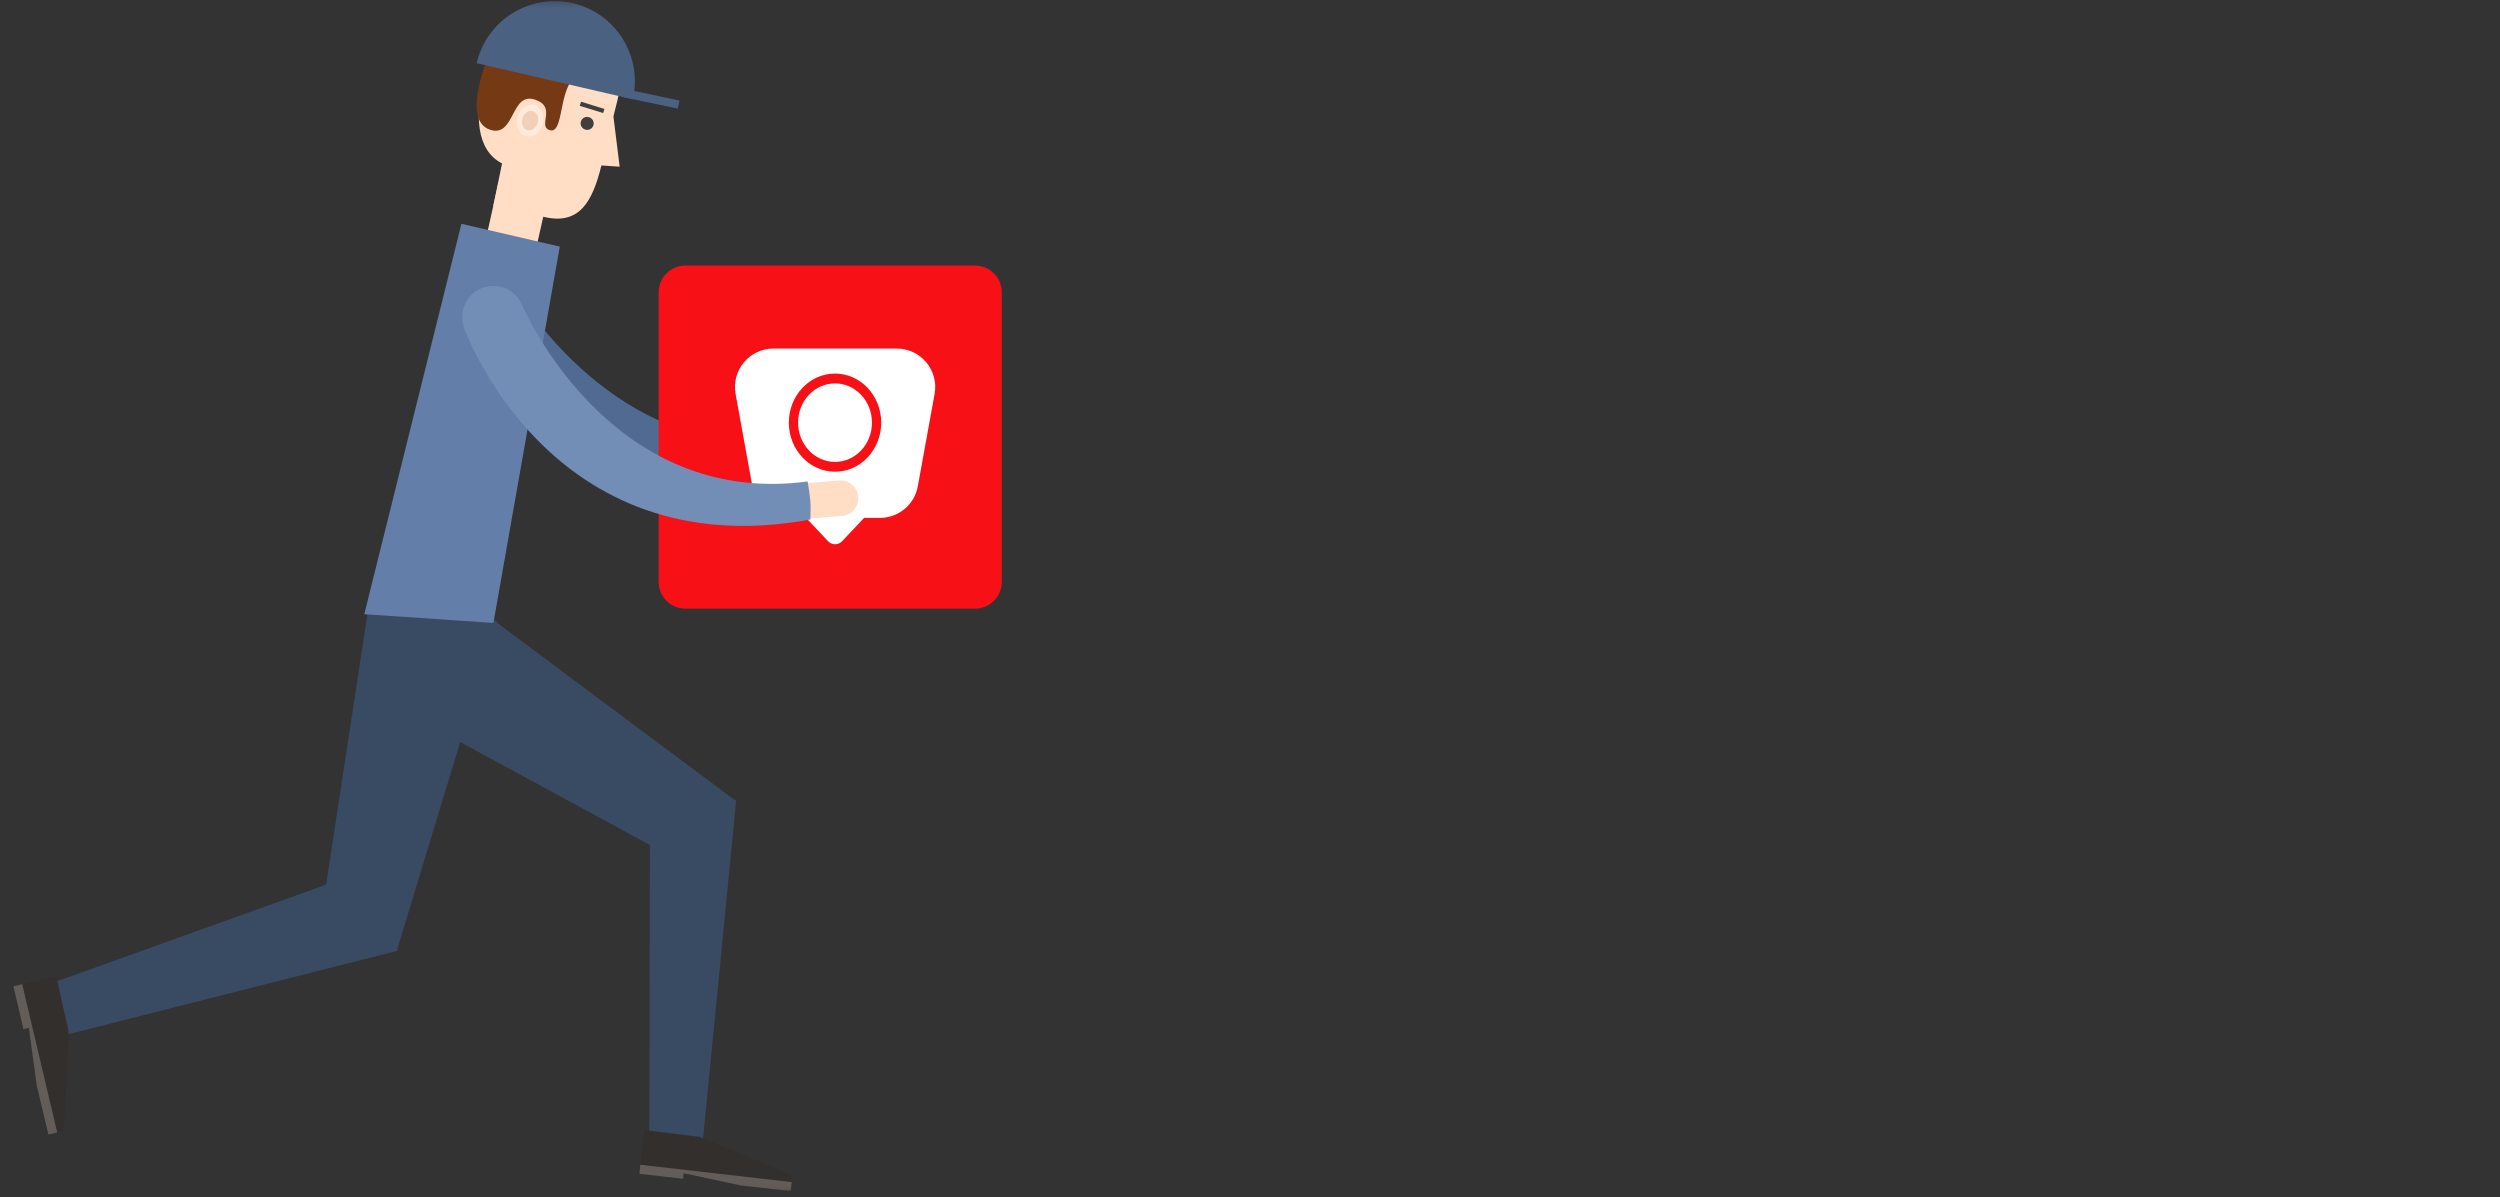 <svg width="449" height="215" viewBox="0 0 449 215" fill="none" xmlns="http://www.w3.org/2000/svg">
<rect x="0" y="0" width="449" height="215" fill="#333333" stroke="none"/>
<path fill-rule="evenodd" clip-rule="evenodd" d="M123.572 155.485L132.224 143.893L82.592 106.861L68.588 125.641L123.572 155.485Z" fill="#394A63"/>
<path fill-rule="evenodd" clip-rule="evenodd" d="M116.621 204.444L126.185 205.38L132.221 143.76L116.741 142.236L116.621 204.444Z" fill="#394A63"/>
<path fill-rule="evenodd" clip-rule="evenodd" d="M114.828 210.805L122.676 211.717L122.796 210.721L133.068 212.917L141.996 213.925L142.332 211.069L125.712 204.193L115.74 202.957L114.828 210.805Z" fill="#332F2D"/>
<path fill-rule="evenodd" clip-rule="evenodd" d="M57.396 166.594L71.244 170.806L89.256 111.562L66.84 104.758L57.396 166.594Z" fill="#394A63"/>
<path fill-rule="evenodd" clip-rule="evenodd" d="M8.999 176.677L11.351 185.977L71.387 170.761L67.559 155.665L8.999 176.677Z" fill="#394A63"/>
<path fill-rule="evenodd" clip-rule="evenodd" d="M2.4 177.13L4.212 184.834L5.184 184.594L6.612 195.01L8.688 203.758L11.484 203.098L12.312 185.134L10.092 175.33L2.4 177.13Z" fill="#332F2D"/>
<path fill-rule="evenodd" clip-rule="evenodd" d="M2.4 177.13L4.212 184.834L5.184 184.594L6.612 195.01L8.688 203.758L10.272 203.374L3.984 176.758L2.4 177.13Z" fill="#635D5A"/>
<path fill-rule="evenodd" clip-rule="evenodd" d="M141.689 82.794C142.073 84.618 143.873 85.77 145.685 85.398L153.929 83.658C155.741 83.274 156.917 81.486 156.509 79.65C156.137 77.826 154.337 76.662 152.501 77.046L144.305 78.774C142.469 79.158 141.305 80.958 141.689 82.794Z" fill="#FFDEC5"/>
<path fill-rule="evenodd" clip-rule="evenodd" d="M83.471 58.418C82.223 55.574 83.543 52.274 86.387 51.05C88.655 50.09 91.175 50.714 92.735 52.43C92.735 52.43 93.395 53.294 93.563 53.594C97.463 59.63 116.987 86.438 148.571 77.726C149.531 80.894 149.651 81.254 149.963 84.422C104.495 99.434 83.567 58.658 83.567 58.658L83.579 58.646C83.567 58.574 83.495 58.502 83.471 58.418Z" fill="#506A91"/>
<mask id="mask0" mask-type="alpha" maskUnits="userSpaceOnUse" x="2" y="0" width="446" height="214">
<path fill-rule="evenodd" clip-rule="evenodd" d="M2.4 213.926H447.876V0.206H2.4V213.926Z" fill="white"/>
</mask>
<g mask="url(#mask0)">
<path fill-rule="evenodd" clip-rule="evenodd" d="M118.296 104.51C118.296 107.161 120.445 109.31 123.096 109.31H175.116C177.767 109.31 179.916 107.161 179.916 104.51V52.49C179.916 49.839 177.767 47.69 175.116 47.69H123.096C120.445 47.69 118.296 49.839 118.296 52.49V104.51Z" fill="#F71117"/>
<path fill-rule="evenodd" clip-rule="evenodd" d="M125.436 102.17H172.752V54.866H125.436V102.17Z" fill="#F71117"/>
<path fill-rule="evenodd" clip-rule="evenodd" d="M130.716 96.878H167.472V60.122H130.716V96.878Z" fill="#F71117"/>
<path fill-rule="evenodd" clip-rule="evenodd" d="M167.856 70.748C168.627 66.506 165.368 62.6 161.055 62.6H138.912C134.6 62.6 131.34 66.506 132.111 70.748L135.128 87.337C135.725 90.624 138.588 93.013 141.928 93.013H144.779L148.725 97.205C149.408 97.93 150.56 97.93 151.242 97.205L155.188 93.013H158.039C161.379 93.013 164.242 90.624 164.839 87.337L167.856 70.748ZM158.264 75.906C158.264 80.773 154.55 84.719 149.969 84.719C145.389 84.719 141.675 80.773 141.675 75.906C141.675 71.038 145.389 67.093 149.969 67.093C154.55 67.093 158.264 71.038 158.264 75.906ZM149.969 82.956C153.634 82.956 156.605 79.799 156.605 75.906C156.605 72.012 153.634 68.856 149.969 68.856C146.305 68.856 143.334 72.012 143.334 75.906C143.334 79.799 146.305 82.956 149.969 82.956Z" fill="white"/>
<path fill-rule="evenodd" clip-rule="evenodd" d="M139.896 90.352C140.04 92.104 141.576 93.424 143.316 93.292L151.224 92.656C152.988 92.536 154.284 91 154.14 89.236C154.008 87.484 152.484 86.152 150.732 86.308L142.824 86.92C141.084 87.064 139.752 88.6 139.896 90.352Z" fill="#FFDEC5"/>
<path fill-rule="evenodd" clip-rule="evenodd" d="M87.408 42.282L96.36 44.285L98.436 35.081L89.472 33.066L87.408 42.282Z" fill="#FFDEC5"/>
<path fill-rule="evenodd" clip-rule="evenodd" d="M65.424 110.31L88.62 111.882L100.536 44.286L82.872 40.194L65.424 110.31Z" fill="#637EA8"/>
<path fill-rule="evenodd" clip-rule="evenodd" d="M86.916 14.052C85.296 20.544 85.464 26.94 90.168 29.352L88.596 36.96L97.572 38.928C104.076 40.536 106.416 36.204 108.012 29.712L111.288 29.94L110.172 20.916L110.928 17.856C112.536 11.364 108.564 4.8 102.072 3.204C95.556 1.596 88.992 5.58 87.396 12.072L86.916 14.052Z" fill="#FFDEC5"/>
<path fill-rule="evenodd" clip-rule="evenodd" d="M88.146 23.344C92.526 24.628 91.698 16.396 96.126 17.908C100.026 19.228 96.546 22.576 98.646 23.344C101.97 24.568 99.45 11.74 106.482 13.156C113.322 14.548 105.93 10.972 106.35 6.712C102.234 9.628 109.182 2.152 102.678 0.568C96.198 -1.04 89.622 2.932 88.014 9.424C88.014 9.424 82.494 21.676 88.146 23.344Z" fill="#753A13"/>
<path fill-rule="evenodd" clip-rule="evenodd" d="M83.213 58.454C82.385 55.466 84.125 52.382 87.101 51.554C89.477 50.894 91.901 51.866 93.221 53.786C93.221 53.786 93.761 54.722 93.857 55.046C96.929 61.562 112.601 90.794 145.049 86.474C145.577 89.738 145.649 90.134 145.541 93.302C98.441 101.978 83.273 58.706 83.273 58.706L83.297 58.694C83.261 58.598 83.225 58.538 83.213 58.454Z" fill="#728EB7"/>
<path fill-rule="evenodd" clip-rule="evenodd" d="M104.33 21.82C104.126 22.432 104.498 23.08 105.098 23.272C105.722 23.476 106.382 23.128 106.574 22.516C106.766 21.892 106.406 21.232 105.794 21.052C105.17 20.848 104.522 21.196 104.33 21.82Z" fill="#3F3F3F"/>
<path fill-rule="evenodd" clip-rule="evenodd" d="M104.119 19.009L108.331 20.305L108.559 19.573L104.359 18.265L104.119 19.009Z" fill="#3F3F3F"/>
<path fill-rule="evenodd" clip-rule="evenodd" d="M142.193 212.31L142.001 213.93L133.061 212.91L122.801 210.714L122.681 211.71L114.833 210.81L115.001 209.19L142.193 212.31Z" fill="#635D5A"/>
<path fill-rule="evenodd" clip-rule="evenodd" d="M92.963 20.989C92.519 22.513 93.131 24.061 94.355 24.433C95.591 24.805 96.959 23.881 97.439 22.357C97.907 20.821 97.283 19.273 96.047 18.901C94.811 18.529 93.431 19.453 92.963 20.989Z" fill="#FFEBDE"/>
<path fill-rule="evenodd" clip-rule="evenodd" d="M93.818 21.247C93.542 22.195 93.926 23.143 94.67 23.371C95.438 23.599 96.278 23.011 96.566 22.075C96.866 21.151 96.494 20.191 95.714 19.975C94.958 19.735 94.118 20.311 93.818 21.247Z" fill="#F2D0B8"/>
<path fill-rule="evenodd" clip-rule="evenodd" d="M102.865 0.574C95.125 -1.214 87.397 3.61 85.609 11.35L113.653 17.83C115.441 10.09 110.617 2.35 102.865 0.574Z" fill="#4A6182"/>
<path fill-rule="evenodd" clip-rule="evenodd" d="M121.733 19.512L111.761 17.412L112.073 15.948L122.033 18.06L121.733 19.512Z" fill="#4A6182"/>
</g>
</svg>
